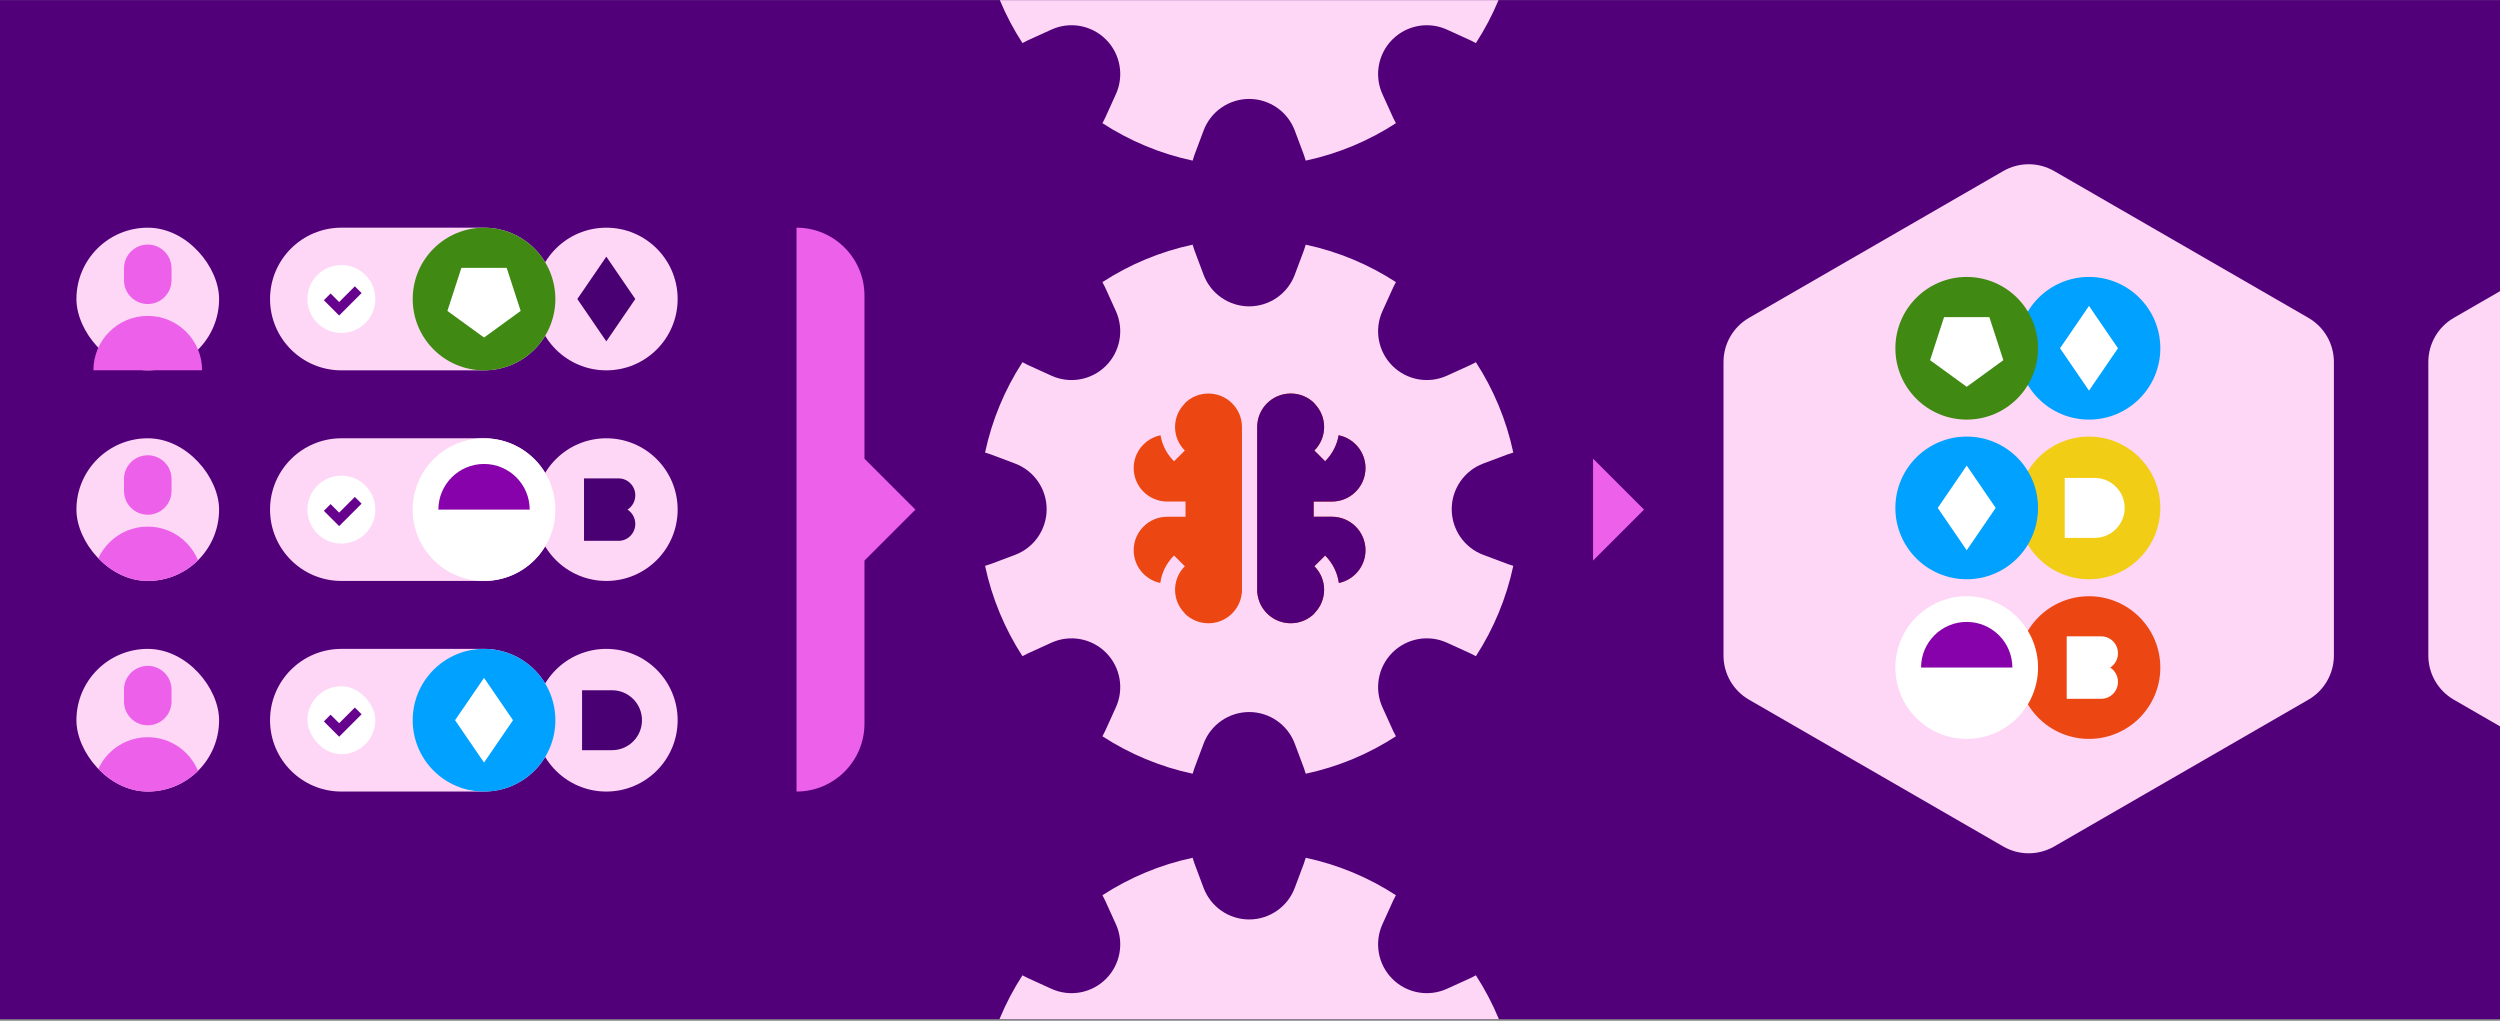 <svg fill="none" height="601" viewBox="0 0 1472 601" width="1472" xmlns="http://www.w3.org/2000/svg" xmlns:xlink="http://www.w3.org/1999/xlink"><rect x="0" y="0" width="1472" height="601" fill="#808080" stroke="none"/><clipPath id="a"><path d="m0 .062h1472v600h-1472z"/></clipPath><clipPath id="b"><path d="m0 0h84v84h-84z" transform="matrix(-1 0 0 1 399 134.062)"/></clipPath><clipPath id="c"><rect height="84" rx="42" width="84" x="45" y="258.062"/></clipPath><clipPath id="d"><rect height="84" rx="42" width="84" x="45" y="382.062"/></clipPath><clipPath id="e"><path d="m315 382.062h84v84h-84z"/></clipPath><clipPath id="f"><path d="m315 258.062h84v84h-84z"/></clipPath><clipPath id="g"><path d="m243 258.062h84v84h-84z"/></clipPath><clipPath id="h"><path d="m0 0h84v84h-84z" transform="matrix(-1 0 0 1 327 134.062)"/></clipPath><clipPath id="i"><path d="m0 0h84v84h-84z" transform="matrix(-1 0 0 1 327 382.062)"/></clipPath><clipPath id="j"><path d="m0 0h84v84h-84z" transform="matrix(-1 0 0 1 1272 163.062)"/></clipPath><clipPath id="k"><path d="m1188 257.062h84v84h-84z"/></clipPath><clipPath id="l"><path d="m1188 351.062h84v84h-84z"/></clipPath><clipPath id="m"><path d="m1116 351.062h84v84h-84z"/></clipPath><clipPath id="n"><path d="m0 0h84v84h-84z" transform="matrix(-1 0 0 1 1200 163.062)"/></clipPath><clipPath id="o"><path d="m0 0h84v84h-84z" transform="matrix(-1 0 0 1 1200 257.062)"/></clipPath><g clip-path="url(#a)"><path d="m0 0h1472v600h-1472z" fill="#510079" transform="translate(0 .062)"/><g clip-path="url(#b)"><circle cx="42" cy="42" fill="#fdd7f5" r="42" transform="matrix(-1 0 0 1 399 134.062)"/><path d="m374.062 176.062-17.062-24.937-17.062 24.937 17.062 24.938z" fill="#490072"/></g><path d="m159 424.062c0-23.195 18.804-42 42-41.999h84c23.196 0 42 18.804 42 42 0 23.195-18.804 41.999-42 41.999h-84c-23.196 0-42-18.804-42-42z" fill="#fdd7f5"/><rect fill="#fff" height="40" rx="20" width="40" x="181" y="404.062"/><path clip-rule="evenodd" d="m199.688 425.835 9.245-9.245 3.971 3.97-13.216 13.216-9.004-9.004 3.97-3.971z" fill="#66018e" fill-rule="evenodd"/><path d="m159 176.062c0-23.195 18.804-42 42-42l84 .001c23.196 0 42 18.804 42 42 0 23.195-18.804 41.999-42 41.999h-84c-23.196 0-42-18.804-42-42z" fill="#fdd7f5"/><path d="m181 176.062c0-11.045 8.954-20 20-20 11.046.001 20 8.955 20 20 0 11.046-8.954 20-20 20s-20-8.954-20-20z" fill="#fff"/><path clip-rule="evenodd" d="m199.688 177.835 9.245-9.245 3.971 3.97-13.216 13.216-9.004-9.004 3.97-3.971z" fill="#66018e" fill-rule="evenodd"/><path d="m159 300.062c0-23.195 18.804-42 42-42l84 .001c23.196 0 42 18.804 42 42 0 23.195-18.804 41.999-42 41.999h-84c-23.196 0-42-18.804-42-42z" fill="#fdd7f5"/><path d="m181 300.062c0-11.045 8.954-20 20-20 11.046.001 20 8.955 20 20 0 11.046-8.954 20-20 20s-20-8.954-20-20z" fill="#fff"/><path clip-rule="evenodd" d="m199.688 301.835 9.245-9.245 3.971 3.97-13.216 13.216-9.004-9.004 3.97-3.971z" fill="#66018e" fill-rule="evenodd"/><rect fill="#fdd7f5" height="84" rx="42" width="84" x="45" y="134.062"/><path d="m55 218c0-17.673 14.327-32 32-32 17.673 0 32 14.327 32 32z" fill="#ed60e9"/><path d="m73 158c0-7.732 6.268-14 14-14s14 6.268 14 14v7c0 7.732-6.268 14-14 14s-14-6.268-14-14z" fill="#ed60e9"/><g clip-path="url(#c)"><rect fill="#fdd7f5" height="84" rx="42" width="84" x="45" y="258.062"/><g fill="#ed60e9"><path d="m55 342.062c0-17.673 14.327-32 32-32 17.673 0 32 14.327 32 32z"/><path d="m73 282.062c0-7.731 6.268-14 14-14s14 6.269 14 14v7c0 7.732-6.268 14-14 14s-14-6.268-14-14z"/></g></g><g clip-path="url(#d)"><rect fill="#fdd7f5" height="84" rx="42" width="84" x="45" y="382.062"/><g fill="#ed60e9"><path d="m55 466.062c0-17.673 14.327-32 32-32 17.673 0 32 14.327 32 32z"/><path d="m73 406.062c0-7.731 6.268-14 14-14s14 6.269 14 14v7c0 7.732-6.268 14-14 14s-14-6.268-14-14z"/></g></g><g clip-path="url(#e)"><circle cx="357" cy="424.062" fill="#fdd7f5" r="42"/><path d="m342.72 406.422h17.64c9.742 0 17.64 7.898 17.64 17.64 0 9.743-7.898 17.64-17.64 17.64h-17.64z" fill="#490072"/></g><g clip-path="url(#f)"><circle cx="357" cy="300.062" fill="#fdd7f5" r="42"/><path d="m364.252 281.688h-20.377v36.75h20.377c5.418 0 9.811-4.457 9.811-9.954 0-3.546-1.828-6.659-4.58-8.421 2.752-1.763 4.58-4.876 4.58-8.422 0-5.497-4.393-9.953-9.811-9.953z" fill="#490072"/></g><g clip-path="url(#g)"><circle cx="285" cy="300.062" fill="#fff" r="42"/><path d="m258.12 300.063h53.76c0-14.846-12.035-26.88-26.88-26.88s-26.88 12.034-26.88 26.88z" fill="#8702aa"/></g><path clip-rule="evenodd" d="m702.219 144.062c-19.219 4.101-37.152 11.68-53.112 22.047.566.982 1.092 2.003 1.573 3.064l6.349 13.99c4.948 10.901 2.624 23.732-5.829 32.198-8.454 8.467-21.265 10.794-32.149 5.839l-13.968-6.359c-1.06-.483-2.081-1.009-3.062-1.577-10.356 15.988-17.925 33.953-22.021 53.206 1.096.294 2.191.645 3.283 1.054l14.367 5.396c11.194 4.205 18.61 14.923 18.61 26.896 0 11.974-7.416 22.692-18.61 26.896l-14.367 5.396c-1.092.41-2.187.761-3.283 1.055 4.096 19.253 11.665 37.218 22.021 53.206.981-.568 2.002-1.095 3.062-1.577l13.968-6.359c10.884-4.955 23.695-2.628 32.149 5.838 8.453 8.467 10.777 21.298 5.829 32.198l-6.349 13.991c-.481 1.06-1.007 2.082-1.573 3.064 15.96 10.367 33.893 17.945 53.112 22.046.293-1.097.643-2.194 1.053-3.287l5.387-14.39c4.198-11.211 14.9-18.639 26.855-18.639s22.657 7.428 26.854 18.639l5.388 14.39c.409 1.093.76 2.19 1.053 3.287 19.216-4.1 37.147-11.677 53.106-22.043-.567-.983-1.093-2.005-1.575-3.067l-6.349-13.991c-4.947-10.9-2.624-23.731 5.829-32.197 8.454-8.467 21.265-10.794 32.149-5.839l13.969 6.359c1.062.484 2.084 1.011 3.067 1.58 10.356-15.989 17.927-33.955 22.023-53.209-1.096-.294-2.191-.645-3.283-1.055l-14.367-5.396c-11.194-4.204-18.61-14.922-18.61-26.896 0-11.973 7.416-22.691 18.61-26.896l14.367-5.396c1.092-.409 2.187-.76 3.283-1.054-4.096-19.255-11.667-37.221-22.023-53.209-.983.568-2.005 1.096-3.067 1.58l-13.969 6.359c-10.884 4.955-23.695 2.628-32.149-5.839-8.453-8.467-10.776-21.297-5.829-32.198l6.349-13.99c.482-1.062 1.008-2.085 1.575-3.068-15.959-10.365-33.89-17.942-53.106-22.043-.293 1.098-.644 2.195-1.053 3.288l-5.388 14.389c-4.197 11.212-14.899 18.639-26.854 18.639s-22.657-7.427-26.855-18.639l-5.387-14.389c-.41-1.093-.76-2.19-1.053-3.288z" fill="#fdd7f5" fill-rule="evenodd"/><path d="m773.97 237.487-.081.081c7.671 7.652 7.671 20.055 0 27.704l6.352 6.333c4.339-4.328 6.994-9.703 7.962-15.311 9.011 1.83 15.799 9.779 15.799 19.31 0 10.881-8.847 19.705-19.755 19.705h-10.775v8.957h10.775c10.908 0 19.755 8.825 19.755 19.706 0 9.482-6.717 17.4-15.662 19.282-.835-5.92-3.535-11.627-8.099-16.179l-6.352 6.333c7.671 7.652 7.671 20.056 0 27.704l.081.081c-3.574 3.565-8.513 5.773-13.967 5.773-10.302 0-18.766-7.873-19.674-17.914h-.081v-97.632c0-10.882 8.846-19.706 19.755-19.706 5.454 0 10.393 2.208 13.967 5.773z" fill="#ec4612"/><path d="m697.543 361.193.081-.081c-7.671-7.648-7.671-20.052 0-27.704l-6.349-6.333c-4.563 4.552-7.264 10.259-8.102 16.179-8.945-1.882-15.658-9.8-15.658-19.282 0-10.881 8.846-19.706 19.755-19.706h10.775v-8.957h-10.775c-10.909 0-19.755-8.824-19.755-19.705 0-9.527 6.784-17.48 15.795-19.31.968 5.608 3.623 10.983 7.965 15.311l6.349-6.333c-7.671-7.649-7.671-20.052 0-27.704l-.081-.081c3.574-3.568 8.517-5.773 13.971-5.773 10.908 0 19.755 8.824 19.755 19.706v97.632h-.081c-.909 10.041-9.372 17.914-19.674 17.914-5.454 0-10.397-2.204-13.971-5.773z" fill="#ec4612"/><path d="m773.965 237.485-.081.08c7.671 7.652 7.671 20.056 0 27.704l6.352 6.333c4.339-4.328 6.994-9.702 7.963-15.311 9.011 1.83 15.798 9.78 15.798 19.31 0 10.882-8.846 19.706-19.755 19.706h-10.775v8.957h10.775c10.909 0 19.755 8.824 19.755 19.706 0 9.481-6.717 17.399-15.662 19.282-.834-5.92-3.535-11.627-8.099-16.179l-6.352 6.333c7.671 7.652 7.671 20.055 0 27.704l.081.08c-3.574 3.566-8.513 5.773-13.967 5.773-10.302 0-18.766-7.872-19.674-17.914h-.081v-97.632c0-10.881 8.846-19.705 19.755-19.705 5.454 0 10.393 2.208 13.967 5.773z" fill="#510079"/><path clip-rule="evenodd" d="m702.219 505.062c-19.219 4.101-37.152 11.68-53.112 22.047.566.982 1.092 2.003 1.573 3.064l6.349 13.99c4.948 10.901 2.625 23.732-5.829 32.198-8.454 8.467-21.265 10.794-32.149 5.839l-13.968-6.359c-1.06-.483-2.081-1.009-3.062-1.577-10.356 15.988-17.925 33.953-22.021 53.206 1.096.294 2.191.645 3.283 1.054l14.367 5.396c11.194 4.205 18.61 14.923 18.61 26.896 0 11.974-7.416 22.692-18.61 26.896l-14.367 5.396c-1.092.41-2.187.761-3.283 1.055 4.096 19.253 11.665 37.218 22.021 53.206.981-.568 2.002-1.095 3.062-1.577l13.968-6.359c10.884-4.955 23.695-2.628 32.149 5.838 8.454 8.467 10.777 21.298 5.829 32.198l-6.349 13.991c-.481 1.06-1.007 2.082-1.573 3.064 15.96 10.367 33.893 17.945 53.112 22.046.293-1.097.643-2.194 1.053-3.287l5.387-14.39c4.198-11.211 14.9-18.639 26.855-18.639s22.657 7.428 26.854 18.639l5.388 14.39c.409 1.093.76 2.19 1.053 3.287 19.216-4.1 37.147-11.677 53.106-22.043-.567-.983-1.093-2.005-1.575-3.067l-6.349-13.991c-4.947-10.9-2.624-23.731 5.829-32.197 8.454-8.467 21.265-10.794 32.149-5.839l13.969 6.359c1.062.484 2.084 1.011 3.067 1.58 10.356-15.989 17.927-33.955 22.023-53.209-1.096-.294-2.191-.645-3.283-1.055l-14.367-5.396c-11.194-4.204-18.61-14.922-18.61-26.896 0-11.973 7.416-22.691 18.61-26.896l14.367-5.396c1.092-.409 2.187-.76 3.283-1.054-4.096-19.254-11.667-37.221-22.023-53.209-.983.568-2.005 1.096-3.067 1.58l-13.969 6.359c-10.884 4.955-23.695 2.628-32.149-5.839-8.453-8.467-10.776-21.297-5.829-32.198l6.349-13.99c.482-1.062 1.008-2.085 1.575-3.068-15.959-10.365-33.89-17.942-53.106-22.043-.293 1.098-.644 2.195-1.053 3.288l-5.388 14.389c-4.197 11.212-14.899 18.639-26.854 18.639s-22.657-7.427-26.855-18.639l-5.387-14.389c-.41-1.093-.76-2.19-1.053-3.288z" fill="#fdd7f5" fill-rule="evenodd"/><path clip-rule="evenodd" d="m702.219-216.938c-19.219 4.101-37.152 11.68-53.112 22.047.566.982 1.092 2.003 1.573 3.064l6.349 13.99c4.948 10.901 2.625 23.732-5.829 32.198-8.454 8.467-21.265 10.794-32.149 5.839l-13.968-6.359c-1.06-.483-2.081-1.009-3.062-1.577-10.356 15.988-17.925 33.953-22.021 53.206 1.096.294 2.191.645 3.283 1.055l14.367 5.396c11.194 4.204 18.61 14.922 18.61 26.896s-7.416 22.692-18.61 26.896l-14.367 5.396c-1.092.41-2.187.761-3.283 1.055 4.096 19.253 11.665 37.218 22.021 53.206.981-.567 2.002-1.094 3.062-1.577l13.968-6.359c10.884-4.955 23.695-2.628 32.149 5.839s10.777 21.297 5.829 32.198l-6.349 13.99c-.481 1.061-1.007 2.082-1.573 3.064 15.96 10.367 33.893 17.946 53.112 22.047.293-1.097.643-2.194 1.053-3.288l5.387-14.389c4.198-11.211 14.9-18.639 26.855-18.639s22.657 7.427 26.854 18.639l5.388 14.389c.409 1.093.76 2.19 1.053 3.288 19.216-4.1 37.147-11.678 53.106-22.043-.567-.983-1.093-2.006-1.575-3.067l-6.349-13.99c-4.947-10.9-2.624-23.731 5.829-32.198 8.454-8.467 21.265-10.793 32.149-5.839l13.969 6.359c1.062.483 2.084 1.011 3.067 1.58 10.356-15.988 17.927-33.955 22.023-53.209-1.096-.294-2.191-.645-3.283-1.055l-14.367-5.396c-11.194-4.204-18.61-14.922-18.61-26.896s7.416-22.692 18.61-26.896l14.367-5.396c1.092-.41 2.187-.761 3.283-1.055-4.096-19.254-11.667-37.221-22.023-53.209-.983.568-2.005 1.096-3.067 1.58l-13.969 6.359c-10.884 4.955-23.695 2.628-32.149-5.839-8.453-8.467-10.776-21.297-5.829-32.198l6.349-13.99c.482-1.062 1.008-2.085 1.575-3.068-15.959-10.365-33.89-17.942-53.106-22.043-.293 1.098-.644 2.195-1.053 3.288l-5.388 14.389c-4.197 11.212-14.899 18.639-26.854 18.639s-22.657-7.427-26.855-18.639l-5.387-14.389c-.41-1.093-.76-2.19-1.053-3.288z" fill="#fdd7f5" fill-rule="evenodd"/><g clip-path="url(#h)"><circle cx="42" cy="42" fill="#408a13" r="42" transform="matrix(-1 0 0 1 327 134.062)"/><path d="m285 198.743-21.57-15.672 8.239-25.357h26.662l8.239 25.357z" fill="#fff"/></g><g clip-path="url(#i)"><circle cx="42" cy="42" fill="#00a1ff" r="42" transform="matrix(-1 0 0 1 327 382.062)"/><path d="m302.062 424.062-17.062-24.937-17.062 24.937 17.062 24.938z" fill="#fff"/></g><path d="m509 174.062c0-22.091-17.909-40-40-40v332c22.091 0 40-17.908 40-40v-96l30-30-30-30z" fill="#ed60e9"/><path d="m938 270.062 30 30-30 30z" fill="#ed60e9"/><path d="m1179.5 100.723c9.28-5.359 20.72-5.359 30 0l149.7 86.429c9.28 5.359 15 15.263 15 25.981v172.859c0 10.718-5.72 20.622-15 25.981l-149.7 86.429c-9.28 5.359-20.72 5.359-30 0l-149.7-86.429c-9.28-5.359-15-15.263-15-25.981v-172.859c0-10.718 5.72-20.622 15-25.981z" fill="#fdd7f5"/><path d="m1594.5 100.723c9.28-5.359 20.72-5.359 30 0l149.7 86.429c9.28 5.359 15 15.263 15 25.981v172.859c0 10.718-5.72 20.622-15 25.981l-149.7 86.429c-9.28 5.359-20.72 5.359-30 0l-149.7-86.429c-9.28-5.359-15-15.263-15-25.981v-172.859c0-10.718 5.72-20.622 15-25.981z" fill="#fdd7f5"/><g clip-path="url(#j)"><circle cx="42" cy="42" fill="#00a1ff" r="42" transform="matrix(-1 0 0 1 1272 163.062)"/><path d="m1247.06 205.062-17.06-24.937-17.06 24.937 17.06 24.938z" fill="#fff"/></g><g clip-path="url(#k)"><circle cx="1230" cy="299.062" fill="#f2cd16" r="42"/><path d="m1215.72 281.422h17.64c9.74 0 17.64 7.898 17.64 17.64 0 9.743-7.9 17.64-17.64 17.64h-17.64z" fill="#fff"/></g><g clip-path="url(#l)"><circle cx="1230" cy="393.062" fill="#ec4612" r="42"/><path d="m1237.25 374.688h-20.37v36.75h20.37c5.42 0 9.81-4.457 9.81-9.954 0-3.546-1.83-6.659-4.58-8.421 2.75-1.763 4.58-4.876 4.58-8.422 0-5.497-4.39-9.953-9.81-9.953z" fill="#fff"/></g><g clip-path="url(#m)"><circle cx="1158" cy="393.062" fill="#fff" r="42"/><path d="m1131.12 393.063h53.76c0-14.846-12.03-26.88-26.88-26.88s-26.88 12.034-26.88 26.88z" fill="#8702aa"/></g><g clip-path="url(#n)"><circle cx="42" cy="42" fill="#408a13" r="42" transform="matrix(-1 0 0 1 1200 163.062)"/><path d="m1158 227.743-21.57-15.672 8.24-25.357h26.66l8.24 25.357z" fill="#fff"/></g><g clip-path="url(#o)"><circle cx="42" cy="42" fill="#00a1ff" r="42" transform="matrix(-1 0 0 1 1200 257.062)"/><path d="m1175.06 299.062-17.06-24.937-17.06 24.937 17.06 24.938z" fill="#fff"/></g></g></svg>